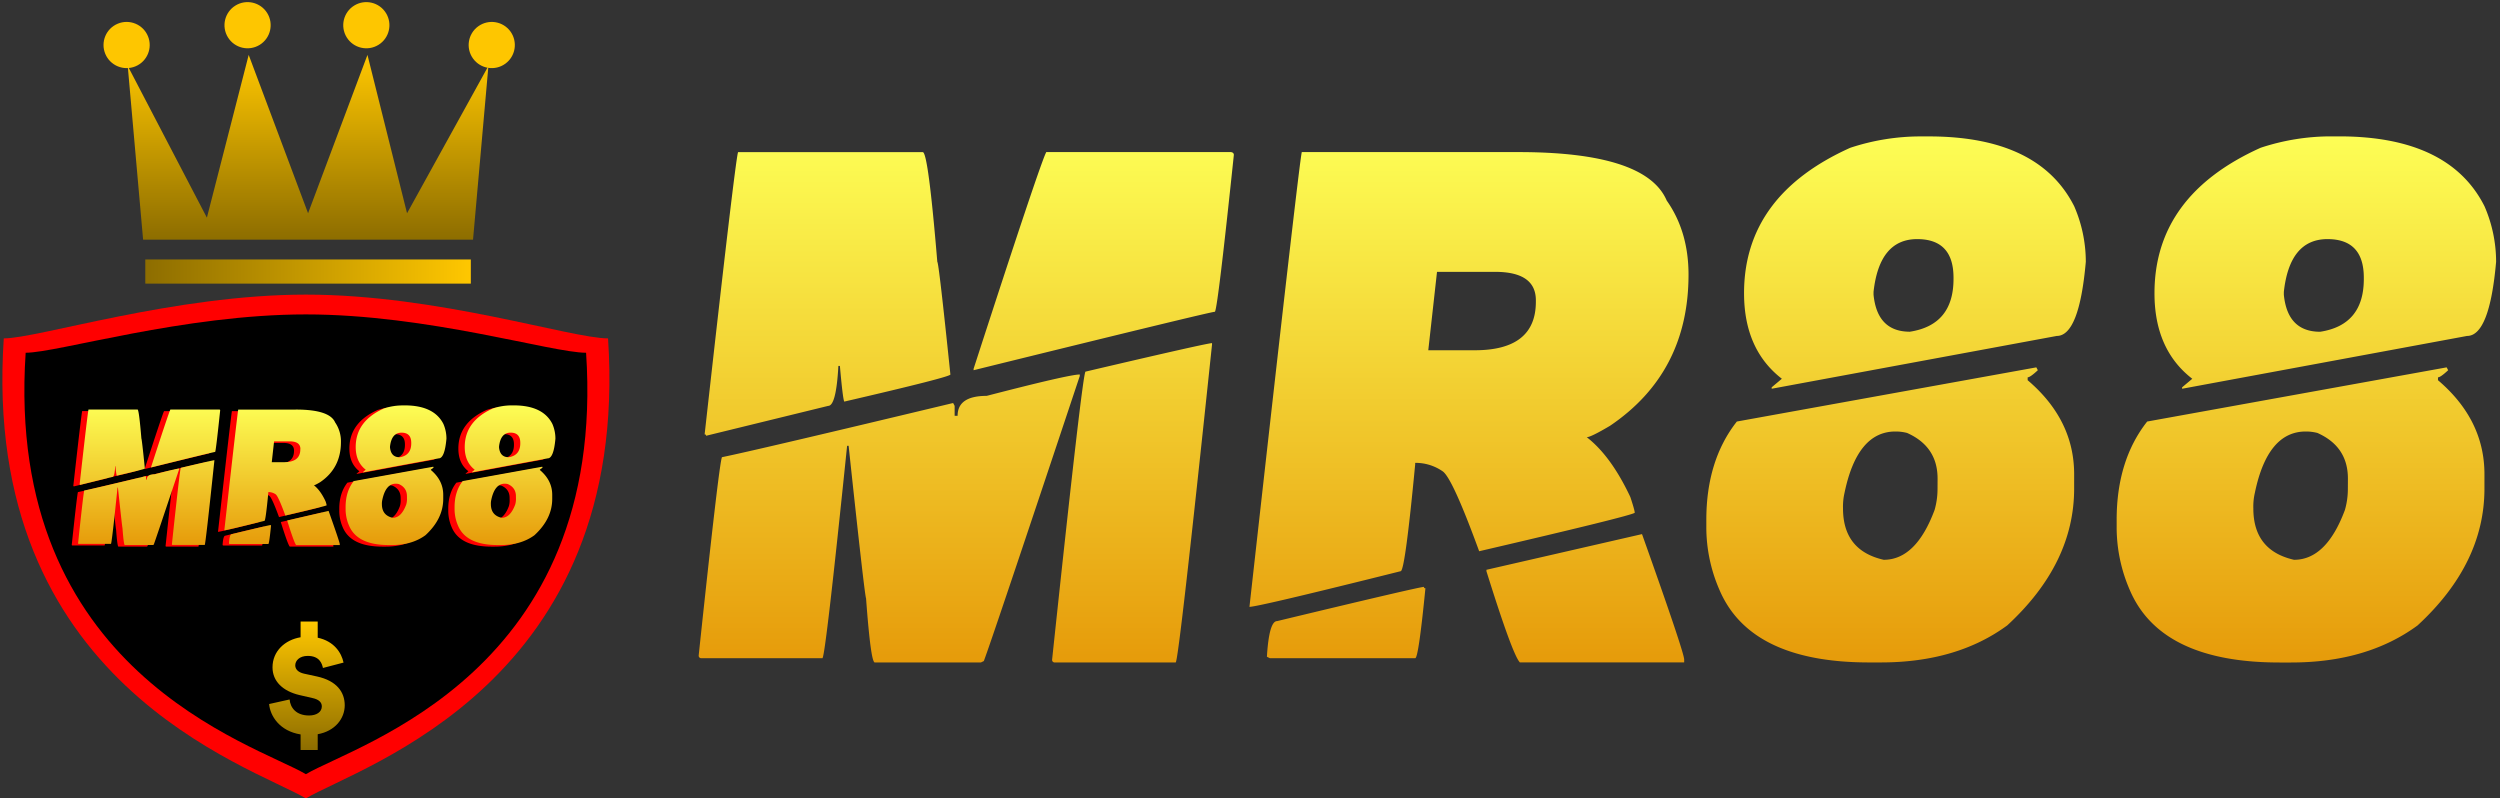 <svg xmlns="http://www.w3.org/2000/svg" xmlns:xlink="http://www.w3.org/1999/xlink" viewBox="0 0 1644.6 525.25">
  <rect x="0" y="0" width="1644.6" height="525.25" fill="#333333" stroke="none"/>
  <defs>
    <linearGradient id="p8fHSklNWb" x1="1050.87" y1="435.78" x2="1050.87" y2="89.74" gradientUnits="userSpaceOnUse">
      <stop offset="0" stop-color="#e69b0a"/>
      <stop offset="1" stop-color="#fdfe55"/>
    </linearGradient>
    <linearGradient id="p8fHSklNWa" x1="202.66" y1="157.66" x2="202.66" y2="36.12" gradientUnits="userSpaceOnUse">
      <stop offset="0" stop-color="#8d6d00"/>
      <stop offset="1" stop-color="#ffc700"/>
    </linearGradient>
    <linearGradient id="p8fHSklNWc" x1="95.58" y1="178.64" x2="309.73" y2="178.64" xlink:href="#p8fHSklNWa"/>
    <linearGradient id="p8fHSklNWd" x1="201.89" y1="493.43" x2="201.89" y2="408.88" xlink:href="#p8fHSklNWa"/>
    <linearGradient id="p8fHSklNWe" x1="208.37" y1="358.54" x2="208.37" y2="266.68" xlink:href="#p8fHSklNWb"/>
  </defs>
  <path d="M809.75 100.05H688.29q-3.82 6.81-47.82 142.55v.94q155.89-38.46 158.76-38.45 1.92-2.82 12.44-103.16c0-1.09-.67-1.72-1.92-1.88zm-99.46 146.3q-6.94 0-61.21 14.07-19.14 0-19.13 13.12H628V267l-1-1.88q-129.36 31-152.07 35.64-1.92 4.22-15.3 130.35a1.67 1.67 0 001.91 1.88H541q1.9 0 16.26-139.73h1q10.51 98.46 11.47 100.34 3.1 42.21 5.74 42.2h69.82l1.91-.94q4.79-12.42 63.13-187.55zm-245.8 40.32L544.83 267q5.25 0 6.69-26.26h1q1.9 21.57 2.87 23.45 69.81-16.19 69.82-17.82-7.67-74.08-8.61-74.09-6-72.21-9.57-72.21h-121.5q-1.92 5.86-22 185.69a.84.84 0 01.96.91zm227.63 147.24a1.67 1.67 0 001.91 1.87h79.38q1.92 0 23.91-209.12v-.94q-3.35 0-83.21 18.75-1.9 0-21.99 189.44zm306.76-333.86H856.37q-1.92 8.22-34.43 299.16 5.74 0 99.47-23.45 2.87 0 9.56-70.33v-.94a31.19 31.19 0 0118.17 5.63q6.47 4.69 23.91 52.51 100.67-23.43 102.34-25.32 0-1.63-2.87-10.31-12.68-27-28.69-39.39 2.63 0 15.3-7.5 51.64-34.94 51.65-99.41 0-28.37-14.35-48.76-13.62-31.89-97.55-31.89zm11.47 98.47q0 31.89-40.17 31.89h-30.6l5.74-51.58h38.25q26.79 0 26.78 18.75zm-73.64 187.56q-3.11 0-96.6 22.51-5.26 0-6.69 23.44l1.91.94H931q2.16 0 6.7-46a.84.84 0 01-.99-.89zm41.13-11.25v.93q17.2 55.11 22 60h108.08v-1.87q0-4.7-27.74-82.53zm291-285.09H1264a147.08 147.08 0 00-46.87 7.5q-69.83 31.42-69.82 95.65 0 37.05 24.87 56.27l-6.7 5.63v.94L1353 221q14.82 0 19.13-48.77a91.85 91.85 0 00-7.65-36.57q-23.21-45.91-95.66-45.92zm16.26 93.78q0 30.24-28.7 34.69-21.51 0-23.91-24.38V192q3.83-34.69 28.7-34.7 23.89 0 23.91 25.32zm48.77 66.58v-1.88q1.68 0 6.7-4.68l-1-1.88-197 35.64q-20.08 25.54-20.08 64.7v5.63a103.11 103.11 0 008.6 40.33q20.33 47.82 98.51 47.82h7.66q50 0 83.2-24.38 44-40.56 44-90V312q0-35.87-30.61-61.9zm-59.29 72.21a50 50 0 01-1.92 13.13q-12.2 32.82-33.47 32.82-26.79-6.09-26.78-33.76a40 40 0 011-10.31q8.36-40.33 33.47-40.33a30.37 30.37 0 017.65.94q20.08 8.91 20.09 30zm329.22-72.21v-1.88q1.68 0 6.7-4.68l-1-1.88-197 35.64q-20.09 25.54-20.08 64.7v5.63A103.29 103.29 0 001401 388q20.32 47.82 98.52 47.82h7.65q50 0 83.2-24.38 44-40.56 44-90V312q.02-35.87-30.59-61.9zm-59.29 72.21a50 50 0 01-1.92 13.13q-12.19 32.82-33.47 32.82-26.79-6.09-26.78-33.76a40 40 0 011-10.31q8.35-40.33 33.47-40.33a30.37 30.37 0 017.65.94q20.08 8.91 20.09 30zm-102.34-73.15l-6.7 5.63v.94L1622.91 221q14.82 0 19.13-48.77a91.85 91.85 0 00-7.65-36.57q-23.19-45.94-95.64-45.95H1534a147.08 147.08 0 00-46.87 7.5q-69.82 31.42-69.82 95.65-.03 37.08 24.84 56.3zM1502.4 192q3.82-34.69 28.7-34.7 23.89 0 23.91 25.32v.94q0 30.24-28.7 34.69-21.51 0-23.91-24.38z" fill="url(#p8fHSklNWb)"/>
  <path d="M400 222.61c-24.44 0-112.16-28.8-198.73-28.8s-176.22 28.8-198.79 28.8c-15.12 226.82 162 281 198.74 302.59 36.72-21.62 213.85-75.77 198.78-302.59z" fill="red"/>
  <path d="M385.55 232.05c-22.67 0-104-25.22-184.33-25.22s-163.4 25.22-184.34 25.22c-14 210 150.27 257.22 184.34 277.23 34.05-20.01 198.35-67.28 184.33-277.23z"/>
  <path fill="url(#p8fHSklNWa)" d="M267.77 140.29L241.73 36.12l-39.07 104.17L163.6 36.12l-27.5 107.07-52.08-99.84 10.12 114.31h217.04l10.13-114.31-53.54 96.94z"/>
  <circle cx="83.29" cy="29.61" r="15.19" transform="rotate(-22.5 83.297 29.608)" fill="#fec600"/>
  <circle cx="162.87" cy="16.59" r="15.19" transform="rotate(-31.72 162.85 16.595)" fill="#fec600"/>
  <circle cx="241" cy="16.59" r="15.19" transform="rotate(-31.72 240.982 16.597)" fill="#fec600"/>
  <circle cx="323.48" cy="29.61" r="15.19" transform="rotate(-35.78 323.503 29.598)" fill="#fec600"/>
  <path fill="url(#p8fHSklNWc)" d="M95.58 170.69h214.15v15.89H95.58z"/>
  <path d="M208.48 445l-8.48-1.84c-3.81-.86-5.77-2.87-5.77-5.46 0-3.06 2.74-6.22 8.21-6.22 7.72 0 9.38 5 10 7.94l13.56-3.54c-1.37-6.51-6.25-14.08-17-16.37v-10.63h-11.26v10.34c-10.26 1.72-18.47 9.1-18.47 19.82 0 9.1 6.75 15.61 17.69 18.19l8.69 2c3.91.86 6.06 2.68 6.06 5.45 0 3.74-3.52 6-8.4 6-8.4 0-12.31-5-12.8-10.54l-13.48 3c.68 7.85 6.93 17.81 20.71 20v10.25H209V483c11.34-2 17.78-10.24 17.78-19.05-.03-8.63-5.2-16.1-18.3-18.95z" fill="url(#p8fHSklNWd)"/>
  <path d="M48.48 320l21.34-5.23q1.4 0 1.77-7h.26a42.54 42.54 0 00.76 6.22q18.54-4.29 18.54-4.73-2-19.67-2.28-19.66-1.59-19.17-2.54-19.17H54.07q-.51 1.56-5.85 49.29c.17.03.26.11.26.28zm60.45 39.08a.45.45 0 00.51.5h21.08q.51 0 6.35-55.51v-.25q-.88 0-22.09 5-.51-.02-5.85 50.26zm31.25-88.62h-32.26q-1 1.8-12.7 37.84v.25q41.4-10.21 42.16-10.21.51-.75 3.31-27.38c0-.29-.17-.46-.51-.5zm-26.42 38.83q-1.85 0-16.26 3.74c-3.38 0-5.08 1.16-5.08 3.48h-.51v-1.74l-.25-.5q-34.35 8.22-40.39 9.46-.51 1.13-4.06 34.6a.44.44 0 00.51.5H68.8q.51 0 4.32-37.09h.25q2.79 26.14 3 26.64.83 11.19 1.52 11.2h18.6l.51-.25q1.26-3.3 16.76-49.79zm76.65-38.83h-37.85q-.51 2.18-9.15 79.41 1.53 0 26.42-6.22.76 0 2.54-18.67v-.25a8.34 8.34 0 014.83 1.49q1.71 1.25 6.35 13.94 26.73-6.23 27.18-6.72a15.5 15.5 0 00-.77-2.74q-3.36-7.15-7.62-10.45c.47 0 1.82-.67 4.07-2q13.71-9.28 13.71-26.39a21.93 21.93 0 00-3.81-12.95q-3.61-8.45-25.9-8.45zm3 26.14q0 8.46-10.66 8.46h-8.13l1.52-13.69h10.16q7.11 0 7.11 5zm-8.63 46.8v.25q4.58 14.63 5.84 15.93h28.7v-.5q0-1.24-7.36-21.91zm-10.93 3q-.82 0-25.65 6-1.4 0-1.78 6.22l.51.25h25.4q.57 0 1.78-12.2c-.11-.04-.22-.12-.22-.29zm105.48-36.09v-.5c.3 0 .89-.41 1.78-1.24l-.26-.5-52.32 9.46q-5.34 6.78-5.34 17.18v1.49a27.41 27.41 0 002.29 10.7q5.4 12.71 26.16 12.7h2q13.26 0 22.09-6.47 11.69-10.77 11.69-23.9v-2.49q.08-9.54-8.05-16.45zm-15.75 19.17a13.2 13.2 0 01-.51 3.48q-3.24 8.71-8.89 8.72-7.11-1.62-7.11-9a11.1 11.1 0 01.25-2.73q2.23-10.71 8.9-10.71a7.9 7.9 0 012 .25q5.32 2.37 5.33 8zm-1.52-61.74h-1.27a39.3 39.3 0 00-12.45 2q-18.5 8.26-18.5 25.36 0 9.84 6.6 14.94l-1.78 1.49v.25l49.79-9.21q3.94 0 5.08-12.94a24.44 24.44 0 00-2-9.71q-6.2-12.19-25.43-12.2zm4.32 24.9q0 8-7.62 9.21-5.72 0-6.35-6.48v-.49q1-9.21 7.62-9.21 6.35 0 6.35 6.72zm84.64 17.67v-.5c.3 0 .89-.41 1.78-1.24l-.26-.5-52.32 9.46q-5.34 6.78-5.34 17.18v1.49a27.41 27.41 0 002.29 10.7q5.4 12.71 26.16 12.7h2q13.26 0 22.09-6.47 11.69-10.77 11.69-23.9v-2.49q.08-9.54-8.05-16.45zm-15.75 19.17a13.2 13.2 0 01-.51 3.48q-3.24 8.71-8.89 8.72-7.11-1.62-7.11-9a11.1 11.1 0 01.25-2.73q2.24-10.71 8.9-10.71a7.9 7.9 0 012 .25q5.32 2.37 5.33 8zM308.13 310l-1.78 1.49v.25l49.79-9.21q3.94 0 5.08-12.94a24.44 24.44 0 00-2-9.71q-6.17-12.19-25.4-12.2h-1.27a39.3 39.3 0 00-12.45 2q-18.57 8.32-18.57 25.42 0 9.84 6.6 14.9zm16-15.18q1-9.21 7.62-9.21 6.35 0 6.35 6.72v.25q0 8-7.62 9.21-5.72 0-6.35-6.48z" fill="red"/>
  <path d="M117.92 308.25q-1.85 0-16.26 3.74c-3.38 0-5.08 1.16-5.08 3.48h-.51v-1.74l-.25-.5q-34.35 8.22-40.39 9.46-.51 1.13-4.06 34.6a.44.44 0 00.51.5H73q.51 0 4.32-37.09h.25q2.79 26.15 3 26.64.83 11.19 1.52 11.2h18.55l.5-.25q1.27-3.3 16.77-49.79zm26.42-38.83h-32.26q-1 1.8-12.7 37.84v.25q41.4-10.22 42.16-10.21.51-.75 3.3-27.38c0-.29-.16-.46-.5-.5zM113.09 358a.45.45 0 00.51.5h21.08q.51 0 6.35-55.51v-.25q-.89 0-22.09 5-.51.02-5.85 50.26zm-60.45-39L74 313.73q1.39 0 1.77-7H76a42.54 42.54 0 00.76 6.22q18.54-4.29 18.54-4.73-2-19.67-2.28-19.66-1.59-19.17-2.54-19.17H58.23q-.51 1.56-5.85 49.29c.17.03.26.11.26.32zm125.41 26.38q-.83 0-25.65 6-1.4 0-1.78 6.22l.51.25h25.4q.57 0 1.78-12.2c-.17-.06-.26-.14-.26-.31zm10.93-3v.25q4.58 14.63 5.84 15.93h28.7V358q0-1.25-7.36-21.91zm5.59-72.94h-37.85q-.51 2.18-9.15 79.41 1.53 0 26.42-6.22.76 0 2.54-18.67v-.25a8.34 8.34 0 014.83 1.49q1.71 1.24 6.35 13.94 26.73-6.22 27.18-6.72a15.5 15.5 0 00-.77-2.74q-3.36-7.16-7.62-10.45c.47 0 1.82-.67 4.07-2q13.71-9.29 13.71-26.39a21.93 21.93 0 00-3.81-12.95q-3.61-8.47-25.9-8.47zm3 26.14q0 8.46-10.67 8.46h-8.12l1.52-13.69h10.2q7.11 0 7.11 5zm68.65-28.88H265a39.3 39.3 0 00-12.45 2Q234 277 234 294.06q0 9.84 6.6 14.94l-1.78 1.49v.25l49.79-9.21q3.93 0 5.08-12.94a24.44 24.44 0 00-2-9.71q-6.19-12.19-25.43-12.2zm4.32 24.9q0 8-7.62 9.21-5.71 0-6.36-6.48v-.49q1-9.21 7.63-9.21 6.34 0 6.35 6.72zm12.95 17.67v-.5c.3 0 .89-.41 1.78-1.24l-.26-.5-52.32 9.46q-5.34 6.78-5.34 17.18v1.49a27.41 27.41 0 002.29 10.7q5.4 12.71 26.16 12.7h2q13.26 0 22.09-6.47 11.68-10.77 11.69-23.9v-2.49q.08-9.55-8.05-16.45zm-15.75 19.17a13.2 13.2 0 01-.51 3.48q-3.24 8.72-8.89 8.72-7.11-1.62-7.11-9a11.1 11.1 0 01.25-2.73q2.23-10.71 8.9-10.71a7.9 7.9 0 012 .25q5.32 2.37 5.33 8zm87.44-19.17v-.5c.3 0 .89-.41 1.78-1.24l-.26-.5-52.32 9.46q-5.34 6.78-5.34 17.18v1.49a27.41 27.41 0 002.29 10.7q5.4 12.71 26.16 12.7h2q13.28 0 22.1-6.47 11.68-10.77 11.69-23.9v-2.49q.07-9.55-8.06-16.45zm-15.75 19.17a13.2 13.2 0 01-.51 3.48q-3.24 8.72-8.89 8.72-7.11-1.62-7.11-9a10.63 10.63 0 01.25-2.73q2.24-10.71 8.9-10.71a7.9 7.9 0 012 .25q5.33 2.37 5.33 8zM312.29 309l-1.78 1.49v.25l49.79-9.21q3.93 0 5.08-12.94a24.44 24.44 0 00-2-9.71q-6.17-12.19-25.4-12.2h-1.27a39.3 39.3 0 00-12.45 2q-18.54 8.34-18.54 25.39-.03 9.83 6.57 14.93zm16-15.18q1-9.21 7.63-9.21 6.34 0 6.35 6.72v.25q0 8-7.62 9.21-5.72 0-6.36-6.48z" fill="url(#p8fHSklNWe)"/>
</svg>
